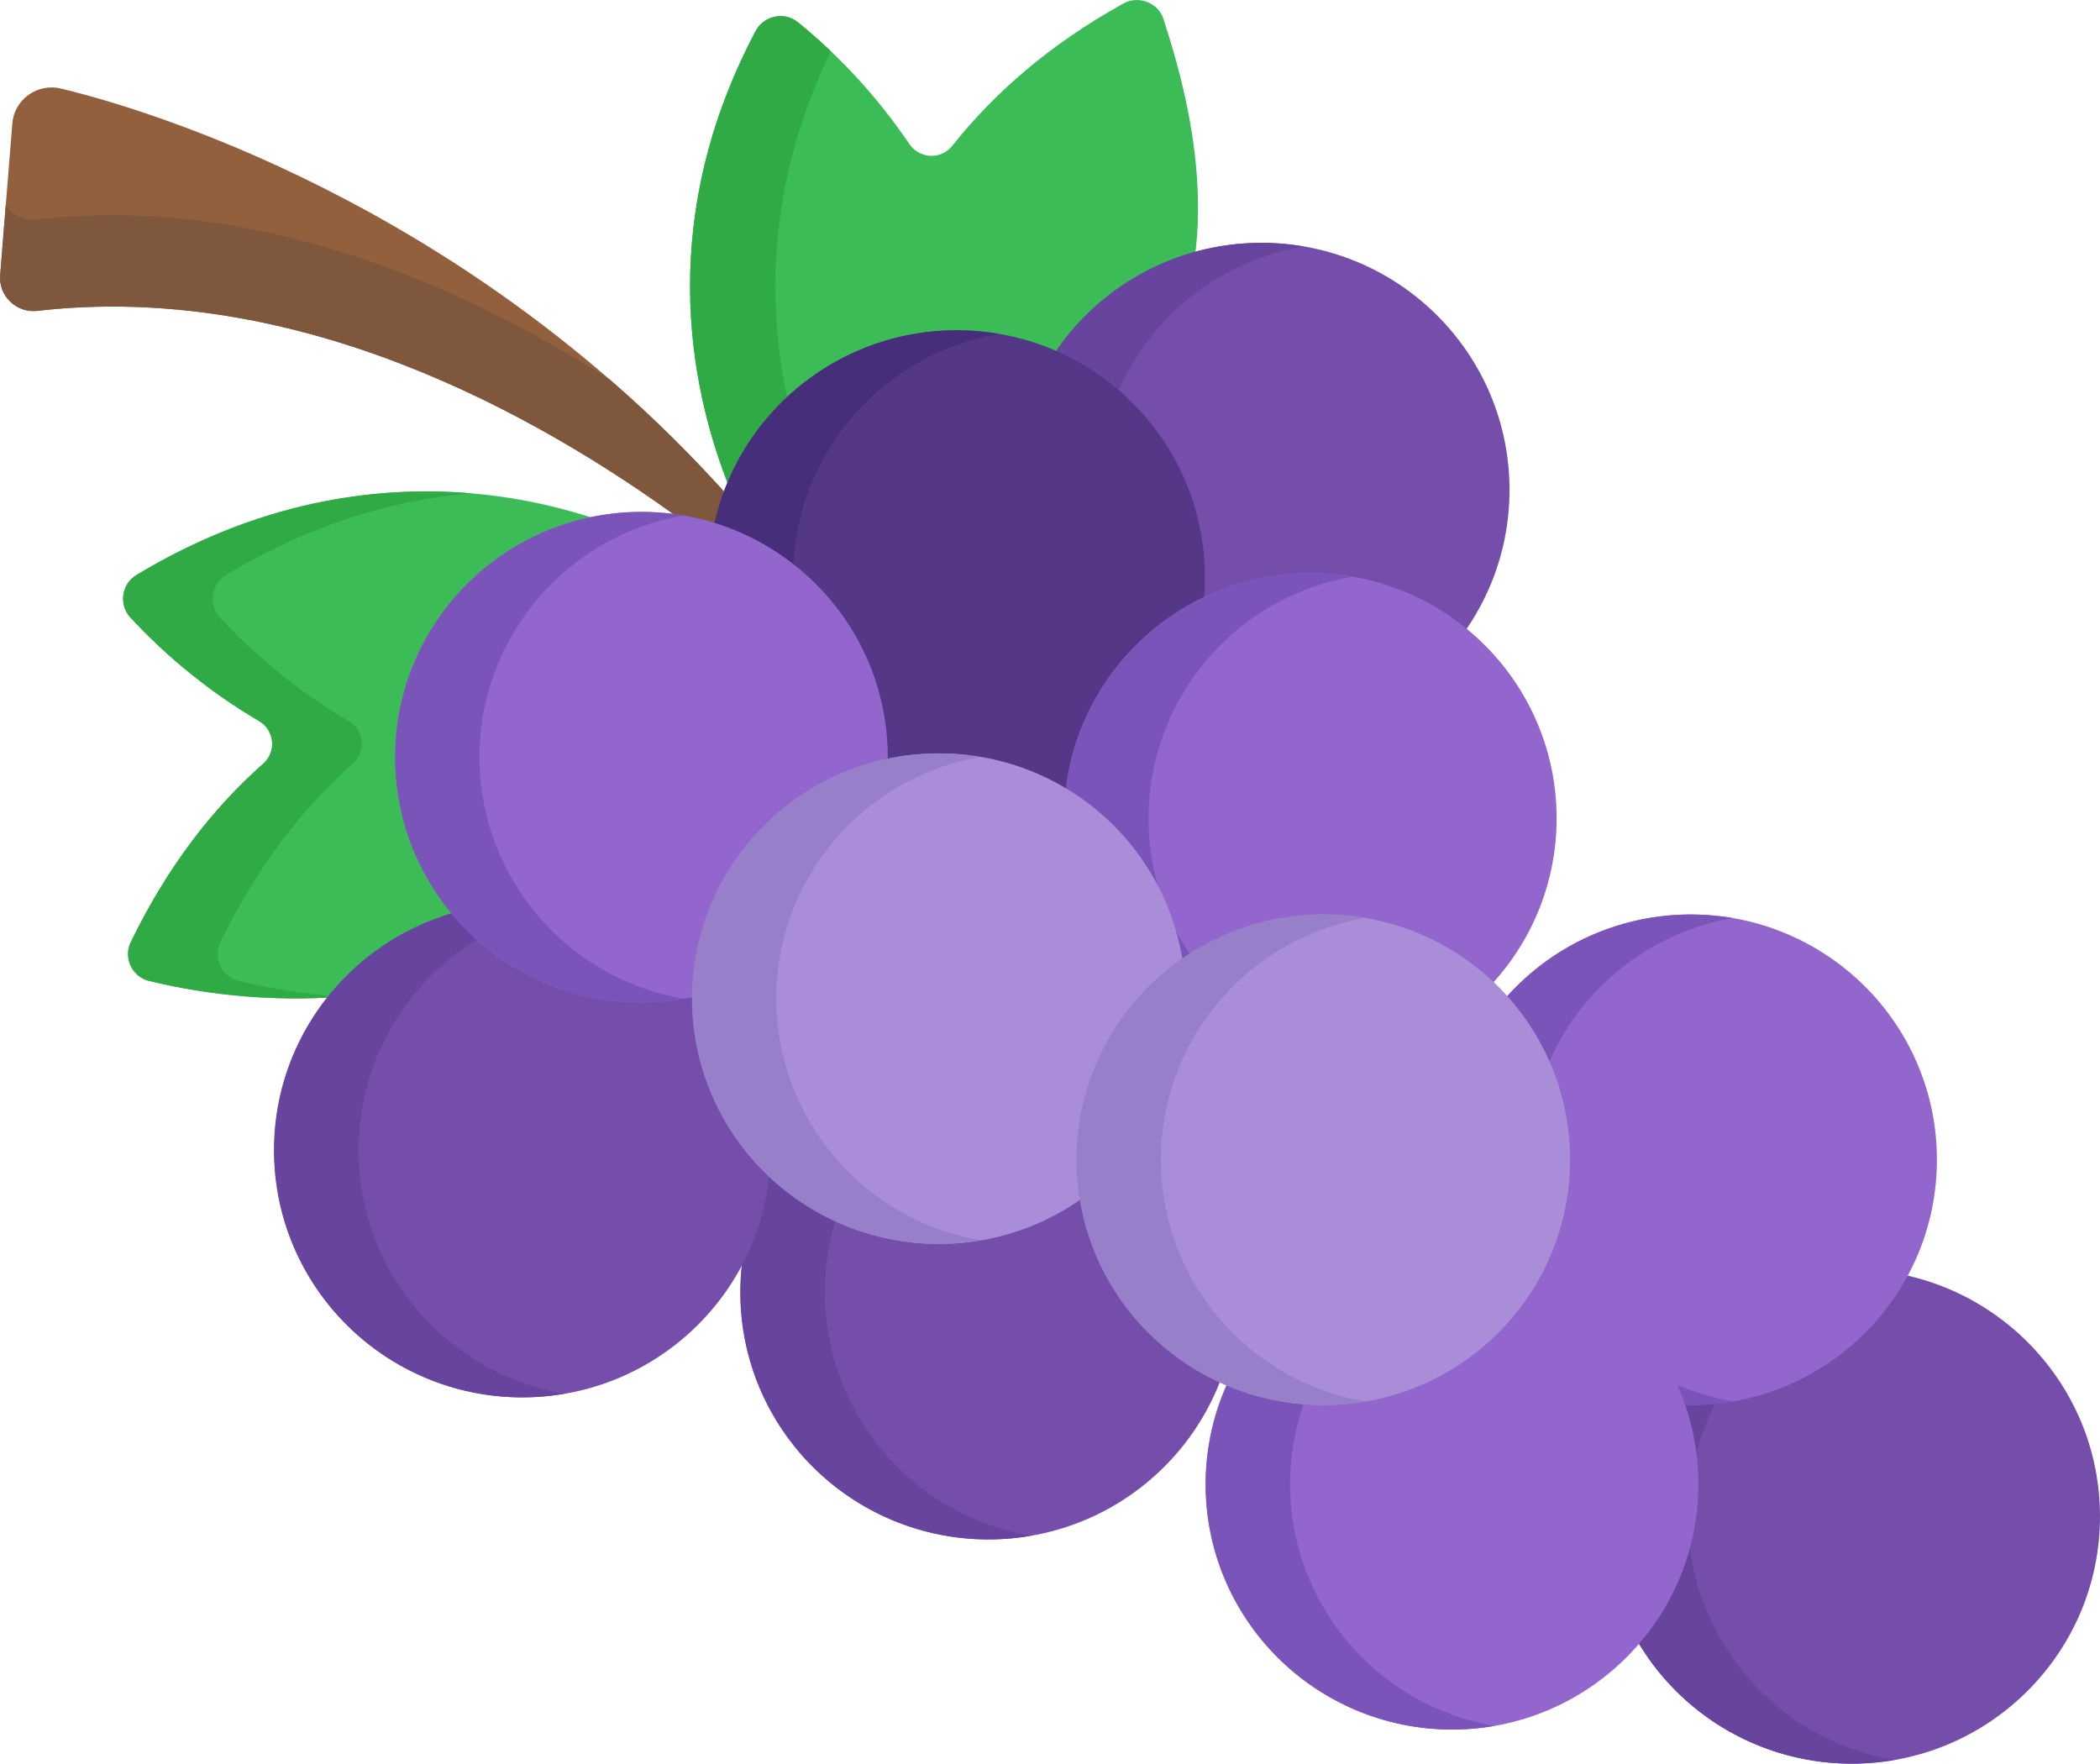 <?xml version="1.0" encoding="UTF-8"?>
<svg xmlns="http://www.w3.org/2000/svg" xmlns:xlink="http://www.w3.org/1999/xlink" width="50" height="42" viewBox="0 0 50 42" version="1.1">
<g id="surface1">
<path style=" stroke:none;fill-rule:nonzero;fill:rgb(45.49%,30.588%,66.667%);fill-opacity:1;" d="M 50 36.105 C 50 39.355 47.352 41.992 44.09 41.992 C 40.824 41.992 38.18 39.355 38.18 36.105 C 38.18 32.859 40.824 30.223 44.09 30.223 C 47.352 30.223 50 32.859 50 36.105 Z M 50 36.105 "/>
<path style=" stroke:none;fill-rule:nonzero;fill:rgb(40.392%,26.667%,61.961%);fill-opacity:1;" d="M 44.758 41.836 C 42.02 41.203 40.113 38.738 40.191 35.941 C 40.27 33.145 42.316 30.789 45.086 30.309 C 42.77 29.914 40.434 30.926 39.148 32.887 C 37.859 34.848 37.863 37.383 39.152 39.34 C 40.445 41.297 42.781 42.305 45.102 41.906 C 44.984 41.887 44.871 41.863 44.758 41.836 Z M 44.758 41.836 "/>
<path style=" stroke:none;fill-rule:nonzero;fill:rgb(57.647%,37.647%,24.314%);fill-opacity:1;" d="M 16.801 12.539 C 16.949 12.574 17.094 12.613 17.234 12.66 C 17.293 12.418 17.367 12.176 17.453 11.945 C 11.516 5.227 4.133 2.754 1.453 2.109 C 1.188 2.043 0.902 2.098 0.68 2.258 C 0.457 2.418 0.312 2.668 0.293 2.945 L 0.004 6.551 C -0.016 6.785 0.07 7.016 0.242 7.18 C 0.41 7.348 0.645 7.426 0.883 7.402 C 7.031 6.691 12.73 9.809 16.324 12.453 C 16.484 12.477 16.645 12.504 16.801 12.539 Z M 16.801 12.539 "/>
<path style=" stroke:none;fill-rule:nonzero;fill:rgb(49.804%,34.118%,23.529%);fill-opacity:1;" d="M 14.527 9.043 C 10.969 6.77 6.086 4.629 0.883 5.227 C 0.59 5.262 0.301 5.129 0.137 4.883 L 0.004 6.551 C -0.016 6.785 0.07 7.016 0.242 7.18 C 0.41 7.348 0.648 7.426 0.883 7.402 C 7.031 6.691 12.73 9.809 16.324 12.453 C 16.484 12.477 16.645 12.504 16.801 12.539 C 16.949 12.574 17.094 12.613 17.234 12.66 C 17.293 12.418 17.363 12.176 17.453 11.945 C 16.543 10.914 15.566 9.945 14.527 9.043 Z M 14.527 9.043 "/>
<path style=" stroke:none;fill-rule:nonzero;fill:rgb(23.137%,73.725%,33.725%);fill-opacity:1;" d="M 8.113 23.734 C 8.863 22.82 9.875 22.152 11.016 21.824 C 11.199 22.039 9.016 19.891 9.758 16.703 C 10.266 14.539 11.965 12.848 14.137 12.34 C 11.367 11.43 7.402 11.188 3.254 13.688 C 3.082 13.789 2.965 13.965 2.938 14.16 C 2.91 14.359 2.969 14.559 3.105 14.703 C 4 15.668 5.031 16.5 6.168 17.168 C 6.344 17.27 6.457 17.449 6.477 17.648 C 6.5 17.848 6.422 18.047 6.27 18.18 C 5.09 19.223 4 20.605 3.117 22.426 C 3.027 22.602 3.027 22.812 3.109 22.992 C 3.195 23.172 3.355 23.309 3.547 23.355 C 5.039 23.715 6.582 23.844 8.113 23.734 Z M 8.113 23.734 "/>
<path style=" stroke:none;fill-rule:nonzero;fill:rgb(18.824%,66.667%,26.667%);fill-opacity:1;" d="M 5.68 23.355 C 5.488 23.309 5.328 23.172 5.242 22.992 C 5.16 22.812 5.16 22.602 5.25 22.426 C 6.133 20.605 7.223 19.223 8.402 18.18 C 8.551 18.047 8.629 17.848 8.609 17.648 C 8.59 17.449 8.477 17.27 8.301 17.168 C 7.164 16.5 6.133 15.668 5.238 14.703 C 5.102 14.559 5.043 14.359 5.07 14.16 C 5.098 13.965 5.215 13.789 5.387 13.688 C 7.414 12.465 9.398 11.898 11.223 11.746 C 8.871 11.547 6.105 11.969 3.254 13.688 C 3.082 13.789 2.965 13.965 2.938 14.16 C 2.91 14.359 2.969 14.559 3.105 14.703 C 4 15.668 5.031 16.5 6.168 17.168 C 6.344 17.27 6.457 17.449 6.477 17.648 C 6.5 17.848 6.422 18.047 6.27 18.18 C 5.09 19.223 4 20.605 3.117 22.426 C 3.027 22.602 3.027 22.812 3.109 22.992 C 3.195 23.172 3.355 23.309 3.547 23.355 C 5.035 23.715 6.57 23.844 8.102 23.734 C 7.285 23.676 6.477 23.547 5.68 23.355 Z M 5.68 23.355 "/>
<path style=" stroke:none;fill-rule:nonzero;fill:rgb(23.137%,73.725%,33.725%);fill-opacity:1;" d="M 24.273 8.305 C 24.605 8.379 24.926 8.484 25.234 8.613 C 25.984 7.461 27.117 6.605 28.438 6.199 C 28.773 3.875 28.051 1.539 27.703 0.457 C 27.645 0.27 27.5 0.117 27.312 0.047 C 27.125 -0.027 26.918 -0.012 26.742 0.086 C 24.969 1.07 23.652 2.238 22.676 3.469 C 22.551 3.629 22.355 3.719 22.152 3.711 C 21.953 3.699 21.766 3.598 21.652 3.43 C 20.914 2.34 20.023 1.363 19 0.531 C 18.848 0.406 18.645 0.355 18.449 0.398 C 18.25 0.438 18.086 0.562 17.992 0.738 C 15.695 5.078 16.312 9.047 17.426 11.758 C 18.5 9.16 21.438 7.645 24.273 8.305 Z M 24.273 8.305 "/>
<path style=" stroke:none;fill-rule:nonzero;fill:rgb(18.824%,66.667%,26.667%);fill-opacity:1;" d="M 19.781 1.219 C 19.488 0.941 19.223 0.711 19 0.531 C 18.848 0.406 18.645 0.355 18.449 0.398 C 18.25 0.438 18.086 0.562 17.992 0.738 C 15.695 5.074 16.312 9.047 17.426 11.758 C 17.738 11.004 18.211 10.328 18.812 9.773 C 18.242 7.383 18.238 4.41 19.781 1.219 Z M 19.781 1.219 "/>
<path style=" stroke:none;fill-rule:nonzero;fill:rgb(45.49%,30.588%,66.667%);fill-opacity:1;" d="M 35.941 11.664 C 35.941 14.914 33.297 17.547 30.031 17.547 C 26.77 17.547 24.121 14.914 24.121 11.664 C 24.121 8.414 26.77 5.781 30.031 5.781 C 33.297 5.781 35.941 8.414 35.941 11.664 Z M 35.941 11.664 "/>
<path style=" stroke:none;fill-rule:nonzero;fill:rgb(40.392%,26.667%,61.961%);fill-opacity:1;" d="M 30.703 17.395 C 27.965 16.758 26.055 14.293 26.133 11.496 C 26.215 8.699 28.262 6.344 31.031 5.867 C 28.711 5.473 26.379 6.484 25.09 8.445 C 23.801 10.406 23.805 12.938 25.098 14.895 C 26.391 16.855 28.727 17.863 31.043 17.461 C 30.93 17.441 30.816 17.422 30.703 17.395 Z M 30.703 17.395 "/>
<path style=" stroke:none;fill-rule:nonzero;fill:rgb(45.49%,30.588%,66.667%);fill-opacity:1;" d="M 29.445 30.77 C 29.445 34.02 26.801 36.652 23.535 36.652 C 20.273 36.652 17.625 34.02 17.625 30.77 C 17.625 27.52 20.273 24.887 23.535 24.887 C 26.801 24.887 29.445 27.52 29.445 30.77 Z M 29.445 30.77 "/>
<path style=" stroke:none;fill-rule:nonzero;fill:rgb(40.392%,26.667%,61.961%);fill-opacity:1;" d="M 24.207 36.5 C 21.469 35.867 19.559 33.398 19.641 30.602 C 19.719 27.805 21.766 25.449 24.535 24.973 C 22.215 24.578 19.883 25.59 18.594 27.551 C 17.309 29.512 17.309 32.043 18.602 34.004 C 19.895 35.961 22.23 36.969 24.547 36.566 C 24.434 36.547 24.32 36.527 24.207 36.5 Z M 24.207 36.5 "/>
<path style=" stroke:none;fill-rule:nonzero;fill:rgb(45.49%,30.588%,66.667%);fill-opacity:1;" d="M 18.344 27.387 C 18.344 30.637 15.699 33.27 12.438 33.27 C 9.172 33.27 6.523 30.637 6.523 27.387 C 6.523 24.137 9.172 21.504 12.438 21.504 C 15.699 21.504 18.344 24.137 18.344 27.387 Z M 18.344 27.387 "/>
<path style=" stroke:none;fill-rule:nonzero;fill:rgb(40.392%,26.667%,61.961%);fill-opacity:1;" d="M 13.105 33.117 C 10.367 32.48 8.457 30.016 8.539 27.219 C 8.617 24.422 10.664 22.066 13.434 21.59 C 11.113 21.195 8.781 22.207 7.492 24.168 C 6.207 26.129 6.207 28.66 7.5 30.617 C 8.793 32.578 11.129 33.586 13.445 33.184 C 13.332 33.164 13.219 33.145 13.105 33.117 Z M 13.105 33.117 "/>
<path style=" stroke:none;fill-rule:nonzero;fill:rgb(33.333%,21.569%,53.333%);fill-opacity:1;" d="M 28.688 13.746 C 28.688 16.996 26.043 19.629 22.777 19.629 C 19.516 19.629 16.867 16.996 16.867 13.746 C 16.867 10.496 19.516 7.863 22.777 7.863 C 26.043 7.863 28.688 10.496 28.688 13.746 Z M 28.688 13.746 "/>
<path style=" stroke:none;fill-rule:nonzero;fill:rgb(27.451%,18.039%,47.843%);fill-opacity:1;" d="M 23.449 19.477 C 20.715 18.844 18.805 16.375 18.883 13.578 C 18.961 10.781 21.008 8.43 23.777 7.949 C 21.457 7.555 19.125 8.566 17.836 10.527 C 16.547 12.488 16.551 15.02 17.844 16.98 C 19.137 18.938 21.473 19.945 23.789 19.543 C 23.676 19.523 23.562 19.504 23.449 19.477 Z M 23.449 19.477 "/>
<path style=" stroke:none;fill-rule:nonzero;fill:rgb(57.255%,40%,80%);fill-opacity:1;" d="M 37.062 19.484 C 37.062 22.707 34.438 25.324 31.199 25.324 C 27.961 25.324 25.336 22.707 25.336 19.484 C 25.336 16.258 27.961 13.645 31.199 13.645 C 34.438 13.645 37.062 16.258 37.062 19.484 Z M 37.062 19.484 "/>
<path style=" stroke:none;fill-rule:nonzero;fill:rgb(48.235%,32.941%,72.941%);fill-opacity:1;" d="M 31.883 25.172 C 29.164 24.539 27.27 22.094 27.348 19.32 C 27.426 16.547 29.453 14.207 32.199 13.73 C 29.898 13.332 27.578 14.336 26.297 16.285 C 25.016 18.23 25.016 20.75 26.301 22.691 C 27.586 24.637 29.906 25.637 32.211 25.234 C 32.102 25.219 31.992 25.195 31.883 25.172 Z M 31.883 25.172 "/>
<path style=" stroke:none;fill-rule:nonzero;fill:rgb(57.255%,40%,80%);fill-opacity:1;" d="M 46.117 27.613 C 46.117 30.84 43.492 33.453 40.254 33.453 C 37.016 33.453 34.391 30.84 34.391 27.613 C 34.391 24.387 37.016 21.773 40.254 21.773 C 43.492 21.773 46.117 24.387 46.117 27.613 Z M 46.117 27.613 "/>
<path style=" stroke:none;fill-rule:nonzero;fill:rgb(48.235%,32.941%,72.941%);fill-opacity:1;" d="M 40.938 33.301 C 38.219 32.672 36.324 30.227 36.402 27.449 C 36.48 24.676 38.508 22.34 41.254 21.859 C 38.949 21.465 36.633 22.469 35.352 24.414 C 34.07 26.359 34.07 28.879 35.355 30.824 C 36.641 32.766 38.961 33.766 41.266 33.367 C 41.156 33.348 41.047 33.324 40.938 33.301 Z M 40.938 33.301 "/>
<path style=" stroke:none;fill-rule:nonzero;fill:rgb(57.255%,40%,80%);fill-opacity:1;" d="M 40.438 35.34 C 40.438 38.562 37.809 41.18 34.57 41.18 C 31.332 41.18 28.703 38.562 28.703 35.34 C 28.703 32.113 31.332 29.5 34.57 29.5 C 37.809 29.5 40.438 32.113 40.438 35.34 Z M 40.438 35.34 "/>
<path style=" stroke:none;fill-rule:nonzero;fill:rgb(48.235%,32.941%,72.941%);fill-opacity:1;" d="M 35.254 41.027 C 32.539 40.398 30.641 37.953 30.719 35.176 C 30.797 32.402 32.824 30.066 35.57 29.586 C 33.27 29.191 30.949 30.195 29.668 32.141 C 28.387 34.086 28.387 36.605 29.672 38.547 C 30.957 40.492 33.277 41.492 35.582 41.094 C 35.473 41.074 35.363 41.051 35.254 41.027 Z M 35.254 41.027 "/>
<path style=" stroke:none;fill-rule:nonzero;fill:rgb(57.255%,40%,80%);fill-opacity:1;" d="M 21.137 18.027 C 21.137 21.254 18.512 23.867 15.27 23.867 C 12.031 23.867 9.406 21.254 9.406 18.027 C 9.406 14.805 12.031 12.188 15.27 12.188 C 18.512 12.188 21.137 14.805 21.137 18.027 Z M 21.137 18.027 "/>
<path style=" stroke:none;fill-rule:nonzero;fill:rgb(48.235%,32.941%,72.941%);fill-opacity:1;" d="M 15.953 23.715 C 13.238 23.086 11.34 20.641 11.418 17.863 C 11.496 15.09 13.523 12.754 16.27 12.273 C 13.969 11.879 11.648 12.883 10.367 14.828 C 9.086 16.773 9.09 19.293 10.371 21.238 C 11.656 23.18 13.98 24.18 16.281 23.781 C 16.172 23.762 16.062 23.742 15.953 23.715 Z M 15.953 23.715 "/>
<path style=" stroke:none;fill-rule:nonzero;fill:rgb(66.667%,55.294%,84.706%);fill-opacity:1;" d="M 28.227 23.777 C 28.227 27 25.602 29.617 22.359 29.617 C 19.121 29.617 16.496 27 16.496 23.777 C 16.496 20.551 19.121 17.938 22.359 17.938 C 25.602 17.938 28.227 20.551 28.227 23.777 Z M 28.227 23.777 "/>
<path style=" stroke:none;fill-rule:nonzero;fill:rgb(59.608%,49.804%,78.824%);fill-opacity:1;" d="M 23.02 29.465 C 20.305 28.836 18.41 26.387 18.484 23.613 C 18.562 20.84 20.59 18.5 23.336 18.023 C 21.035 17.629 18.715 18.629 17.434 20.578 C 16.152 22.523 16.156 25.043 17.438 26.984 C 18.723 28.93 21.047 29.93 23.348 29.531 C 23.238 29.512 23.129 29.488 23.02 29.465 Z M 23.02 29.465 "/>
<path style=" stroke:none;fill-rule:nonzero;fill:rgb(66.667%,55.294%,84.706%);fill-opacity:1;" d="M 37.383 27.613 C 37.383 30.84 34.758 33.453 31.516 33.453 C 28.277 33.453 25.652 30.84 25.652 27.613 C 25.652 24.387 28.277 21.773 31.516 21.773 C 34.758 21.773 37.383 24.387 37.383 27.613 Z M 37.383 27.613 "/>
<path style=" stroke:none;fill-rule:nonzero;fill:rgb(59.608%,49.804%,78.824%);fill-opacity:1;" d="M 32.172 33.301 C 29.457 32.672 27.562 30.227 27.641 27.449 C 27.719 24.676 29.746 22.34 32.492 21.859 C 30.188 21.465 27.867 22.469 26.59 24.414 C 25.309 26.359 25.309 28.879 26.594 30.824 C 27.879 32.766 30.199 33.766 32.504 33.367 C 32.391 33.348 32.281 33.324 32.172 33.301 Z M 32.172 33.301 "/>
</g>
</svg>

